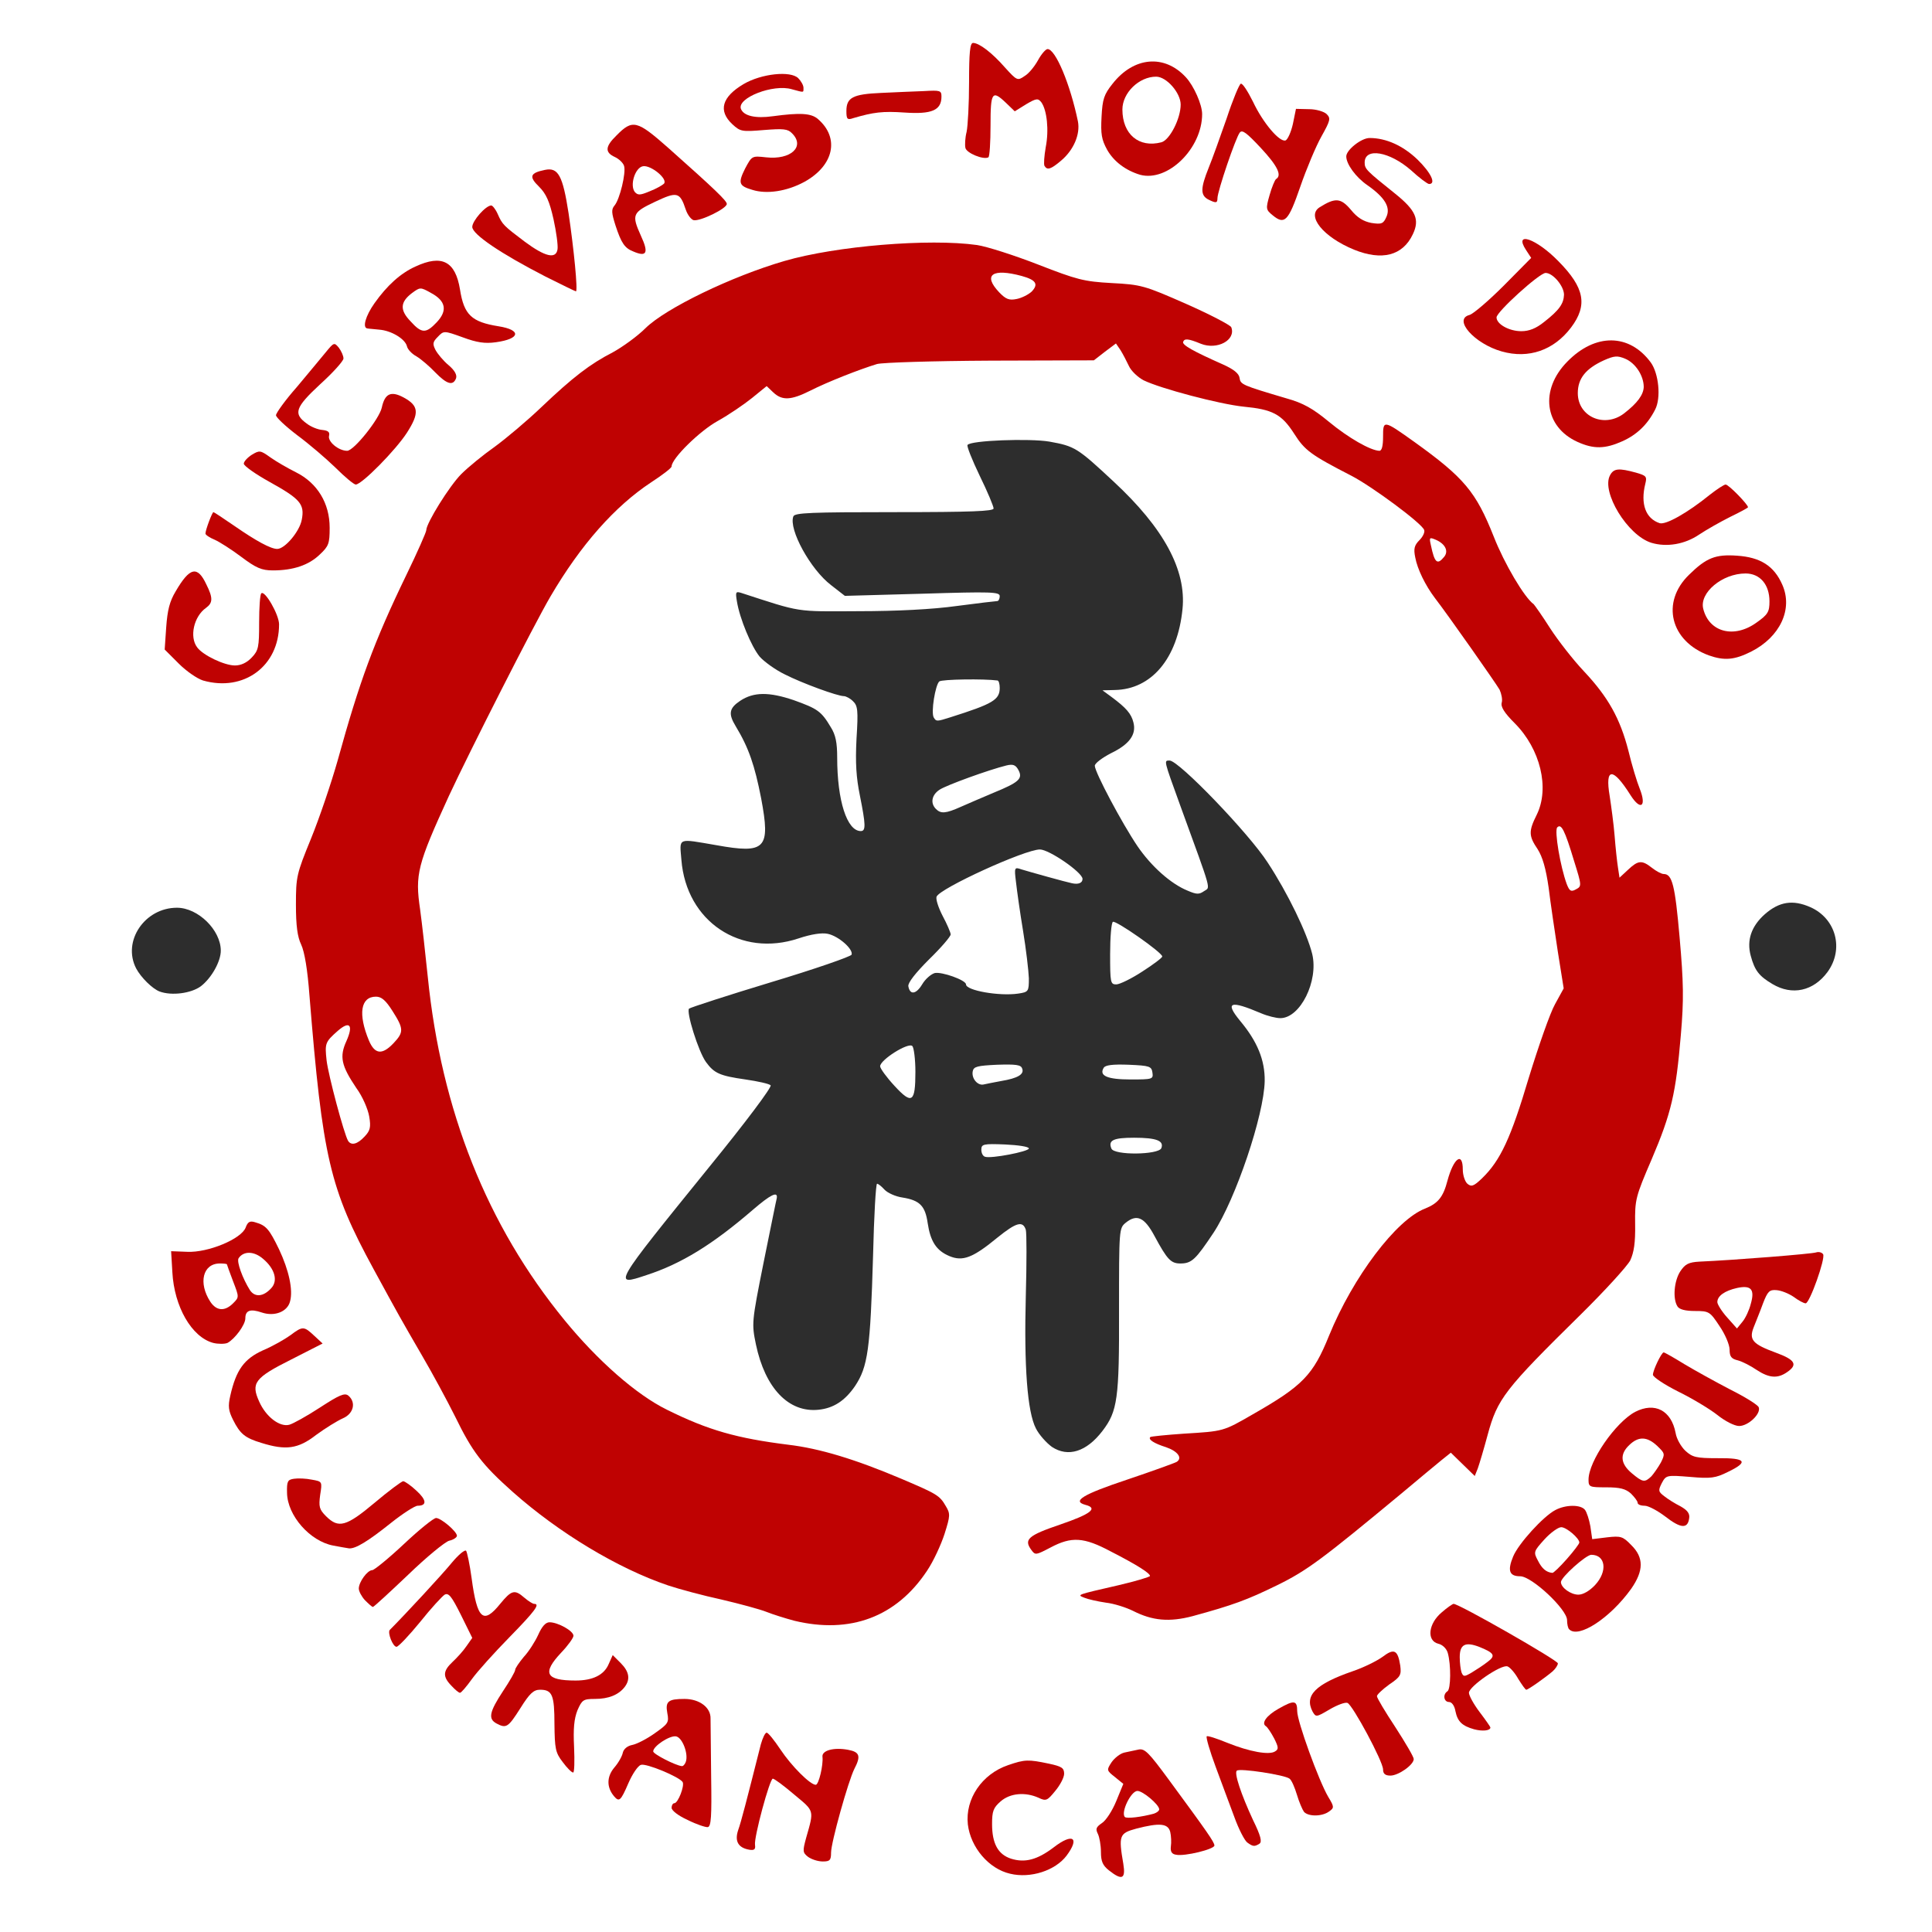 <svg xmlns="http://www.w3.org/2000/svg" viewBox="0 0 6300 6300">
    <title>Logo de Cuervas-Mons Dojo</title>
    <g fill="#bf0202" style="transform: none;">
        <g>
            <path d="M3294 6110 c-70 -16 -129 -86 -138 -161 -9 -83 46 -164 131 -193 55 -19 66 -19 133 -5 42 9 50 14 50 33 0 12 -13 37 -29 56 -26 32 -30 34 -55 22 -43 -19 -92 -15 -123 12 -24 21 -28 32 -28 74 0 63 19 99 62 113 45 14 85 4 139 -37 62 -48 86 -32 42 27 -37 49 -118 75 -184 59z"></path>
            <path d="M3616 6099 c-20 -16 -26 -29 -26 -60 0 -22 -5 -49 -10 -59 -8 -16 -6 -22 13 -35 13 -8 34 -40 47 -72 l23 -56 -27 -22 c-28 -22 -28 -23 -11 -49 10 -14 28 -28 41 -31 13 -3 34 -7 47 -10 20 -4 34 11 98 98 125 170 149 204 149 215 0 12 -97 36 -125 30 -14 -2 -19 -10 -17 -27 2 -13 1 -34 -2 -47 -7 -28 -34 -31 -111 -11 -55 15 -58 22 -42 115 8 49 -4 55 -47 21z m147 -185 c9 -3 17 -9 17 -14 0 -15 -53 -60 -71 -60 -21 0 -55 70 -41 85 6 6 55 0 95 -11z"></path>
            <path d="M2635 6055 c-18 -14 -18 -19 -6 -63 26 -91 27 -85 -39 -140 -34 -29 -65 -52 -70 -52 -10 0 -62 192 -58 216 2 14 -2 18 -17 16 -38 -6 -50 -28 -38 -64 10 -28 27 -94 74 -280 6 -21 14 -38 19 -38 5 0 25 25 45 55 36 54 97 115 115 115 10 0 25 -65 22 -91 -3 -21 37 -32 84 -23 37 7 42 20 20 62 -20 40 -76 240 -76 273 0 25 -4 29 -27 29 -16 0 -37 -7 -48 -15z"></path>
            <path d="M4067 6008 c-9 -7 -28 -44 -42 -83 -14 -38 -42 -112 -61 -164 -19 -51 -32 -96 -29 -99 2 -3 33 7 67 21 72 29 137 41 156 28 12 -7 11 -14 -3 -42 -10 -19 -22 -37 -27 -40 -16 -10 2 -35 41 -57 51 -29 61 -28 61 8 0 33 70 226 101 279 20 33 20 36 3 48 -23 17 -68 17 -82 1 -5 -7 -16 -32 -23 -56 -7 -23 -17 -47 -24 -52 -14 -12 -163 -35 -172 -26 -9 8 14 77 53 161 25 51 30 71 21 77 -16 10 -21 10 -40 -4z"></path>
            <path d="M2243 5935 c-31 -14 -53 -31 -53 -40 0 -8 4 -15 9 -15 12 0 34 -57 27 -69 -11 -17 -119 -62 -136 -56 -10 3 -28 30 -41 60 -25 58 -30 62 -47 42 -24 -29 -24 -63 1 -93 14 -16 26 -38 28 -49 3 -12 15 -22 31 -25 15 -3 48 -20 73 -38 44 -31 47 -35 41 -66 -7 -38 3 -46 56 -46 49 0 86 28 85 64 0 17 1 103 2 191 2 128 0 161 -11 163 -7 1 -37 -9 -65 -23z m-7 -189 c10 -26 -11 -81 -32 -84 -21 -3 -74 32 -74 49 0 9 73 46 93 48 4 1 10 -5 13 -13z"></path>
            <path d="M4510 5770 c0 -26 -99 -210 -116 -217 -8 -3 -34 7 -58 21 -44 26 -45 26 -56 7 -27 -52 9 -89 130 -131 36 -12 80 -34 98 -47 38 -29 50 -23 58 28 4 31 1 37 -36 62 -22 16 -40 33 -40 38 0 6 27 51 60 101 33 51 60 97 60 104 0 19 -50 54 -76 54 -17 0 -24 -6 -24 -20z"></path>
            <path d="M1835 5746 c-24 -31 -26 -44 -27 -123 0 -96 -7 -113 -47 -113 -21 0 -34 12 -64 60 -40 63 -46 67 -78 50 -28 -15 -23 -38 21 -105 22 -33 40 -64 40 -70 0 -5 13 -24 28 -42 16 -17 37 -50 47 -72 12 -27 24 -41 37 -41 27 0 78 28 78 44 0 7 -18 32 -40 55 -63 67 -51 91 47 91 56 0 93 -18 108 -54 l13 -29 26 26 c28 28 32 53 13 78 -20 26 -53 39 -97 39 -38 0 -42 3 -57 37 -11 28 -14 60 -11 120 2 46 1 83 -3 83 -5 0 -20 -15 -34 -34z"></path>
            <path d="M4807 5639 c-39 -11 -54 -25 -61 -59 -3 -18 -12 -30 -21 -30 -17 0 -21 -25 -5 -35 11 -7 12 -86 1 -125 -4 -14 -17 -27 -31 -30 -39 -10 -32 -66 11 -102 18 -16 36 -28 39 -28 18 0 340 184 340 194 0 6 -8 18 -17 26 -26 22 -80 60 -86 60 -3 0 -14 -16 -26 -35 -11 -20 -27 -38 -35 -41 -20 -8 -126 65 -126 86 0 9 16 38 35 63 19 25 35 48 35 50 0 11 -27 13 -53 6z m44 -220 c27 -20 22 -29 -28 -49 -45 -17 -63 -8 -63 34 0 19 3 41 6 50 6 14 9 14 33 0 15 -9 38 -24 52 -35z"></path>
            <path d="M1472 5497 c-29 -30 -28 -48 4 -78 14 -13 35 -36 45 -51 l19 -27 -37 -75 c-30 -60 -40 -73 -53 -66 -8 5 -45 45 -80 89 -36 44 -71 81 -77 81 -12 0 -30 -46 -22 -55 49 -49 174 -184 203 -220 21 -25 42 -43 46 -38 3 4 12 45 18 90 18 134 38 151 93 83 37 -45 47 -48 79 -20 13 11 27 20 32 20 20 0 3 23 -81 109 -49 50 -104 111 -122 136 -18 25 -35 45 -39 45 -4 0 -16 -10 -28 -23z"></path>
            <path d="M5117 5313 c-4 -3 -7 -17 -7 -30 0 -35 -115 -143 -153 -143 -35 0 -42 -18 -23 -64 17 -42 99 -132 138 -152 34 -18 82 -18 96 -1 6 7 14 32 18 54 l6 42 49 -6 c44 -5 51 -3 78 25 42 41 41 84 0 143 -69 96 -172 163 -202 132z m84 -144 c42 -45 35 -99 -12 -99 -17 0 -99 73 -99 89 0 18 32 41 57 41 15 0 36 -12 54 -31z m-92 -85 c23 -26 41 -50 41 -54 0 -14 -42 -50 -59 -50 -10 0 -35 18 -55 40 -35 39 -36 41 -21 69 13 26 27 38 47 40 3 1 25 -20 47 -45z"></path>
            <path d="M2590 5285 c-30 -8 -71 -21 -91 -29 -20 -8 -86 -26 -146 -40 -60 -13 -138 -34 -174 -46 -163 -55 -356 -171 -507 -305 -100 -89 -132 -131 -188 -246 -26 -52 -74 -141 -108 -199 -73 -126 -73 -126 -158 -282 -143 -263 -166 -362 -209 -893 -6 -82 -16 -142 -27 -165 -12 -25 -17 -61 -17 -130 0 -91 2 -100 49 -215 27 -66 66 -181 87 -255 71 -257 118 -386 224 -605 36 -74 65 -140 65 -146 0 -23 76 -145 114 -183 23 -23 72 -63 109 -89 37 -27 106 -85 152 -129 103 -98 159 -141 233 -179 31 -17 80 -52 107 -79 66 -65 281 -169 453 -219 168 -49 472 -74 628 -52 33 5 123 34 200 64 126 49 148 55 239 60 96 5 107 8 243 68 77 34 144 69 147 76 16 42 -46 75 -99 54 -41 -17 -54 -18 -58 -6 -3 10 32 30 129 73 36 16 53 30 55 44 3 22 8 24 153 67 54 15 86 33 138 76 64 53 136 94 165 95 8 0 12 -16 12 -46 0 -55 1 -55 102 17 163 117 201 163 259 309 34 87 100 199 130 220 3 3 28 38 54 79 26 40 75 103 110 140 79 84 118 154 145 259 11 46 28 102 37 124 23 58 3 73 -30 21 -58 -92 -84 -91 -68 3 5 33 13 91 16 129 3 39 8 85 11 104 l5 33 28 -26 c33 -31 45 -32 78 -6 14 11 31 20 38 20 28 0 37 36 52 207 13 148 14 202 4 318 -16 190 -31 255 -95 405 -53 123 -55 132 -54 212 1 61 -4 92 -16 118 -10 19 -82 98 -160 175 -250 246 -273 276 -305 394 -12 45 -27 95 -32 109 l-10 25 -39 -38 -39 -38 -30 24 c-16 13 -75 62 -131 109 -257 213 -307 251 -405 299 -98 48 -144 65 -276 101 -76 20 -131 15 -194 -17 -22 -11 -62 -24 -89 -27 -27 -4 -58 -11 -70 -16 -25 -10 -27 -9 112 -41 56 -13 102 -27 102 -30 0 -9 -42 -36 -128 -80 -88 -47 -128 -49 -196 -13 -48 25 -50 26 -63 8 -25 -34 -11 -47 95 -83 99 -34 124 -53 81 -64 -44 -12 -8 -34 136 -82 83 -28 155 -54 162 -58 20 -13 3 -35 -35 -48 -38 -12 -59 -25 -51 -33 2 -2 51 -7 109 -11 130 -8 128 -7 225 -63 163 -93 197 -128 249 -257 78 -191 219 -378 313 -414 42 -17 59 -37 73 -91 20 -74 50 -96 50 -36 0 18 7 39 15 46 13 11 21 8 48 -18 60 -58 94 -132 152 -327 32 -104 70 -213 86 -241 l28 -51 -19 -119 c-10 -66 -24 -159 -30 -209 -9 -63 -20 -101 -36 -126 -29 -43 -30 -58 -3 -112 43 -87 12 -215 -72 -299 -33 -33 -46 -53 -42 -67 3 -10 -1 -29 -7 -42 -12 -21 -167 -242 -211 -299 -31 -41 -57 -94 -64 -132 -6 -29 -3 -40 14 -57 11 -11 18 -26 15 -33 -8 -22 -169 -141 -236 -176 -134 -69 -153 -83 -188 -138 -41 -64 -71 -79 -165 -88 -78 -8 -271 -59 -326 -86 -19 -10 -41 -31 -48 -47 -7 -15 -19 -38 -27 -51 l-15 -22 -36 27 -36 28 -336 1 c-190 1 -351 6 -371 11 -56 17 -161 58 -218 87 -62 31 -91 33 -120 6 l-22 -21 -48 39 c-26 21 -76 55 -112 75 -58 32 -150 122 -150 148 0 5 -30 28 -67 52 -118 78 -229 203 -328 372 -54 92 -264 506 -331 650 -103 225 -111 256 -94 371 6 44 17 142 25 220 44 435 193 810 446 1119 108 132 234 243 334 292 135 67 228 93 395 114 102 12 218 47 369 111 115 49 125 54 145 89 15 25 15 31 -4 91 -11 34 -36 89 -57 120 -100 151 -251 207 -433 163z m-1401 -1579 c18 -19 21 -30 15 -65 -4 -24 -22 -66 -42 -93 -49 -73 -56 -102 -32 -154 23 -52 10 -66 -28 -33 -42 37 -43 41 -37 97 6 50 57 240 70 262 10 16 30 12 54 -14z m94 -304 c34 -36 34 -47 -3 -105 -22 -35 -36 -47 -54 -47 -50 0 -59 56 -23 143 19 45 43 48 80 9z m3850 -594 c-31 -103 -42 -123 -55 -110 -10 10 10 128 31 185 9 23 14 26 30 17 19 -10 19 -12 -6 -92z m-424 -992 c15 -18 5 -41 -25 -55 -23 -10 -24 -9 -18 17 12 58 21 65 43 38z m-1345 -865 c23 -24 15 -38 -32 -51 -96 -26 -128 -4 -74 53 22 23 33 27 57 22 16 -3 38 -14 49 -24z"></path>
            <path d="M1190 5218 c-11 -12 -20 -29 -20 -38 0 -21 28 -60 44 -60 6 0 53 -38 103 -85 50 -47 97 -85 105 -85 16 0 68 44 68 58 0 5 -11 13 -25 16 -13 3 -74 53 -134 111 -61 58 -112 105 -115 105 -3 0 -14 -10 -26 -22z"></path>
            <path d="M1087 5040 c-76 -14 -150 -98 -151 -172 -1 -38 2 -43 23 -46 13 -2 39 -1 58 3 34 6 34 6 27 50 -5 38 -3 47 19 69 41 41 66 34 159 -44 45 -38 88 -70 93 -70 6 1 25 14 43 31 33 30 35 49 4 49 -9 0 -48 25 -87 56 -75 60 -116 85 -137 83 -7 -1 -30 -5 -51 -9z"></path>
            <path d="M5430 4945 c-25 -19 -55 -35 -67 -35 -13 0 -23 -4 -23 -10 0 -5 -10 -18 -22 -30 -17 -15 -35 -20 -80 -20 -55 0 -58 -1 -58 -25 0 -60 88 -187 152 -221 64 -33 118 -5 132 69 3 19 18 45 32 58 23 21 35 24 105 24 93 -1 102 12 33 45 -40 20 -56 22 -123 16 -76 -6 -78 -6 -92 20 -12 24 -12 28 8 43 11 9 35 24 53 33 23 13 31 24 28 40 -5 34 -28 32 -78 -7z m-45 -131 c8 -9 22 -29 31 -45 14 -28 13 -30 -12 -54 -33 -31 -61 -32 -91 -3 -32 30 -29 61 8 92 36 30 42 31 64 10z"></path>
            <path d="M852 4705 c-53 -16 -69 -29 -92 -75 -15 -30 -17 -44 -9 -79 19 -84 45 -120 107 -148 31 -13 71 -36 89 -49 40 -30 44 -30 78 2 l27 25 -102 52 c-120 60 -132 77 -105 137 22 50 67 84 98 76 12 -3 57 -28 100 -56 63 -41 81 -49 93 -39 26 22 17 59 -18 74 -18 8 -57 32 -87 54 -59 46 -99 51 -179 26z"></path>
            <path d="M5600 4614 c-24 -19 -82 -54 -127 -76 -46 -23 -83 -48 -83 -55 0 -15 28 -73 35 -73 3 0 33 17 67 38 35 21 102 58 150 83 48 24 90 50 93 58 8 21 -34 61 -64 61 -15 0 -46 -16 -71 -36z"></path>
            <path d="M5728 4467 c-19 -13 -46 -27 -61 -31 -21 -5 -27 -12 -27 -35 0 -16 -15 -51 -33 -77 -31 -47 -34 -49 -80 -49 -31 0 -51 -5 -57 -15 -16 -25 -11 -83 9 -114 16 -24 27 -30 63 -32 114 -5 365 -25 380 -30 9 -3 19 0 23 6 8 14 -44 160 -57 160 -6 0 -23 -9 -39 -21 -16 -11 -41 -21 -56 -22 -23 -2 -29 4 -44 43 -9 25 -23 59 -30 77 -17 42 -4 56 72 84 63 23 72 39 37 63 -31 22 -59 20 -100 -7z m-19 -215 c14 -48 1 -62 -45 -52 -40 9 -64 26 -64 46 0 7 14 30 32 50 l32 36 18 -22 c10 -12 22 -38 27 -58z"></path>
            <path d="M695 4379 c-70 -19 -127 -118 -133 -231 l-4 -68 53 2 c68 3 176 -42 190 -79 7 -19 14 -23 32 -17 35 10 45 22 77 88 32 68 46 132 36 169 -8 34 -50 51 -92 37 -38 -13 -54 -7 -54 19 0 21 -34 67 -58 80 -9 4 -31 4 -47 0z m65 -129 c20 -20 20 -20 0 -72 -11 -29 -20 -54 -20 -55 0 -2 -11 -3 -23 -3 -56 0 -71 64 -31 125 20 30 47 32 74 5z m125 -50 c22 -24 11 -63 -27 -95 -30 -26 -64 -26 -80 -2 -7 11 13 66 37 104 16 24 44 22 70 -7z"></path>
            <path d="M662 2219 c-19 -6 -54 -30 -79 -55 l-46 -46 5 -73 c4 -55 11 -84 31 -117 46 -79 71 -84 100 -22 22 44 21 60 -1 76 -40 28 -55 95 -29 129 19 26 89 59 123 59 20 0 39 -9 55 -26 22 -23 24 -34 24 -114 0 -49 3 -92 7 -95 11 -12 58 69 58 101 0 136 -115 221 -248 183z"></path>
            <path d="M5572 2137 c-125 -46 -157 -173 -64 -263 56 -55 86 -67 156 -62 76 5 121 33 148 95 35 79 -7 170 -102 218 -54 27 -87 30 -138 12z m156 -107 c37 -26 42 -35 42 -69 0 -55 -31 -91 -78 -91 -76 0 -151 63 -138 115 19 77 101 98 174 45z"></path>
            <path d="M787 1816 c-32 -24 -71 -49 -87 -56 -17 -7 -30 -16 -30 -20 0 -12 22 -70 26 -70 2 0 32 20 67 44 72 50 120 76 141 76 25 0 73 -57 80 -95 10 -51 -5 -68 -104 -123 -47 -26 -85 -53 -85 -60 0 -7 12 -20 26 -29 25 -15 28 -15 60 8 18 13 56 35 84 49 70 35 110 101 110 181 0 51 -3 60 -32 87 -36 35 -87 52 -153 52 -37 0 -55 -8 -103 -44z"></path>
            <path d="M5385 1770 c-78 -24 -164 -166 -135 -220 12 -23 29 -24 84 -9 35 10 37 13 31 37 -16 65 1 113 47 128 20 6 90 -33 164 -93 23 -18 46 -33 51 -33 10 0 73 65 73 74 0 2 -26 16 -57 31 -32 16 -78 42 -102 58 -47 32 -106 42 -156 27z"></path>
            <path d="M1094 1525 c-31 -30 -87 -78 -125 -106 -38 -29 -69 -58 -69 -65 0 -7 30 -49 68 -92 37 -44 79 -95 94 -113 27 -33 28 -33 43 -15 8 11 15 26 15 35 0 8 -34 46 -76 84 -82 76 -88 96 -44 128 14 11 37 20 51 21 19 2 25 7 22 19 -5 19 31 49 59 49 22 0 105 -104 113 -141 10 -46 30 -55 71 -33 50 27 52 51 11 115 -36 56 -147 169 -167 169 -6 0 -36 -25 -66 -55z"></path>
            <path d="M5144 1441 c-108 -49 -124 -170 -33 -262 91 -93 202 -92 272 3 26 36 34 116 14 154 -25 49 -60 82 -107 103 -56 25 -93 26 -146 2z m152 -93 c44 -34 63 -61 64 -86 0 -37 -27 -78 -60 -92 -26 -11 -36 -10 -70 5 -59 27 -85 59 -85 107 0 77 87 115 151 66z"></path>
            <path d="M1419 1214 c-18 -19 -46 -43 -61 -52 -15 -8 -29 -23 -31 -33 -6 -24 -51 -51 -90 -54 -17 -2 -35 -3 -39 -4 -17 -2 -6 -41 23 -82 41 -58 85 -98 134 -120 86 -40 130 -17 145 75 13 83 38 106 126 120 75 12 71 41 -9 52 -36 5 -62 1 -108 -16 -61 -22 -62 -22 -81 -2 -17 17 -18 23 -8 43 7 13 26 36 43 50 20 17 28 32 24 43 -10 25 -30 19 -68 -20z m5 -163 c36 -38 30 -70 -19 -96 -34 -19 -35 -19 -62 1 -38 29 -40 55 -4 92 36 40 50 40 85 3z"></path>
            <path d="M4897 1146 c-89 -25 -160 -105 -105 -119 13 -4 63 -47 112 -96 l89 -90 -17 -26 c-41 -63 34 -37 106 37 85 86 96 143 41 216 -56 74 -138 103 -226 78z m138 -96 c50 -39 64 -60 65 -89 0 -28 -36 -71 -60 -71 -20 0 -160 127 -160 145 0 22 41 45 81 45 25 0 48 -9 74 -30z"></path>
            <path d="M1779 902 c-146 -75 -239 -138 -239 -162 0 -20 44 -70 62 -70 4 0 14 12 21 28 15 34 19 38 88 90 66 49 102 58 107 25 2 -13 -4 -57 -13 -98 -13 -58 -24 -83 -47 -106 -34 -33 -30 -45 19 -55 43 -9 58 18 77 141 17 114 31 255 24 255 -2 0 -47 -22 -99 -48z"></path>
            <path d="M4415 814 c-100 -41 -156 -110 -112 -138 51 -32 69 -31 102 8 21 26 41 38 67 43 33 5 39 3 49 -20 14 -31 -5 -63 -62 -103 -38 -26 -69 -69 -69 -94 0 -21 49 -60 76 -60 54 0 109 25 156 70 44 43 62 80 38 80 -5 0 -32 -20 -59 -45 -70 -61 -151 -75 -151 -25 0 21 5 26 100 102 67 54 80 84 57 132 -33 70 -101 87 -192 50z"></path>
            <path d="M2065 820 c-28 -11 -39 -27 -58 -85 -13 -41 -14 -52 -3 -65 17 -20 38 -107 31 -129 -3 -10 -17 -23 -30 -29 -33 -15 -32 -34 5 -70 53 -54 67 -50 170 41 153 136 190 172 190 182 0 15 -86 57 -108 53 -8 -2 -20 -17 -26 -35 -19 -57 -28 -59 -100 -25 -74 35 -77 42 -46 111 26 56 19 70 -25 51z m100 -221 c14 -15 -42 -61 -68 -57 -26 4 -44 62 -27 84 10 11 17 11 48 -2 21 -8 42 -20 47 -25z"></path>
            <path d="M4150 702 c-22 -18 -23 -21 -10 -66 7 -25 17 -49 21 -52 20 -12 5 -43 -50 -102 -45 -48 -60 -60 -68 -50 -13 15 -73 192 -73 214 0 17 -5 17 -31 4 -25 -14 -24 -37 2 -102 12 -29 38 -102 59 -162 20 -61 41 -111 46 -113 6 -2 23 25 40 59 32 68 86 132 106 126 7 -3 18 -27 24 -54 l10 -49 43 1 c23 0 49 8 57 16 14 14 12 21 -17 73 -18 32 -49 106 -69 164 -39 113 -51 125 -90 93z"></path>
            <path d="M2453 619 c-44 -13 -47 -22 -23 -70 22 -41 22 -41 68 -36 81 9 128 -35 85 -78 -14 -15 -29 -16 -92 -11 -72 6 -77 5 -103 -19 -47 -44 -34 -89 37 -131 58 -34 153 -44 178 -19 9 9 17 23 17 31 0 17 3 16 -38 5 -60 -18 -179 28 -166 64 9 23 47 32 104 24 89 -12 125 -10 147 9 72 62 52 152 -44 205 -57 31 -123 41 -170 26z"></path>
            <path d="M3718 570 c-47 -14 -86 -43 -108 -82 -18 -33 -21 -51 -18 -107 3 -58 8 -73 36 -108 69 -88 169 -97 239 -21 26 28 53 89 53 120 0 112 -112 222 -202 198z m69 -106 c27 -7 63 -77 63 -123 0 -38 -46 -91 -80 -91 -56 0 -110 53 -110 107 0 81 54 126 127 107z"></path>
            <path d="M3406 541 c-3 -5 -1 -32 4 -61 11 -56 4 -120 -14 -146 -11 -14 -16 -14 -50 6 l-37 23 -28 -27 c-46 -44 -51 -36 -51 73 0 55 -3 102 -7 104 -16 9 -72 -14 -75 -31 -2 -9 -1 -33 4 -52 4 -19 8 -92 8 -162 0 -96 3 -128 13 -128 20 0 62 32 104 80 39 43 41 44 64 28 14 -8 33 -32 44 -52 11 -20 25 -36 31 -36 26 0 74 115 99 236 8 42 -14 93 -54 127 -34 29 -46 33 -55 18z"></path>
            <path d="M2760 362 c0 -44 21 -55 113 -59 45 -2 108 -5 140 -6 53 -3 57 -2 57 18 0 45 -32 58 -120 52 -72 -5 -102 -1 -167 18 -20 7 -23 4 -23 -23z"></path>
        </g>
    </g>
    <g fill="#2d2d2d" style="transform: none;">
        <path d="M3430 4718 c-18 -13 -42 -40 -52 -60 -28 -54 -39 -202 -33 -431 3 -109 3 -207 0 -217 -10 -30 -31 -24 -93 26 -80 66 -113 78 -156 60 -43 -18 -62 -48 -71 -108 -8 -56 -26 -74 -82 -83 -22 -3 -49 -15 -59 -26 -9 -10 -20 -19 -24 -19 -4 0 -10 105 -13 233 -9 308 -17 364 -59 427 -33 48 -70 72 -119 77 -97 10 -174 -70 -204 -213 -14 -68 -14 -72 25 -267 22 -108 41 -203 43 -210 4 -24 -21 -11 -78 38 -131 113 -233 176 -347 213 -111 37 -111 37 205 -353 119 -146 205 -261 200 -266 -5 -5 -41 -13 -82 -19 -84 -12 -102 -20 -129 -57 -25 -35 -65 -164 -55 -174 5 -4 125 -43 267 -86 143 -43 261 -84 263 -90 6 -18 -43 -61 -78 -68 -19 -4 -53 1 -95 15 -189 63 -366 -55 -382 -256 -6 -74 -15 -70 114 -48 161 29 177 12 146 -153 -21 -107 -40 -164 -83 -235 -25 -41 -21 -59 15 -83 44 -29 94 -29 174 -2 78 28 90 36 121 88 16 25 21 51 21 99 0 141 32 240 77 240 17 0 16 -21 -3 -116 -12 -59 -15 -106 -11 -185 6 -94 4 -108 -12 -123 -9 -9 -23 -16 -29 -16 -21 0 -136 -42 -193 -71 -31 -15 -68 -42 -82 -58 -27 -33 -65 -124 -74 -180 -5 -30 -4 -33 13 -28 200 65 175 61 384 60 122 0 242 -6 320 -17 68 -9 128 -16 132 -16 4 0 8 -7 8 -16 0 -14 -26 -15 -252 -8 l-253 7 -45 -35 c-67 -51 -139 -182 -123 -224 4 -12 58 -14 329 -14 253 0 324 -3 324 -12 0 -7 -20 -55 -45 -106 -25 -52 -43 -97 -40 -101 9 -15 203 -22 267 -11 83 15 91 20 209 130 164 152 238 289 225 416 -16 161 -101 262 -221 264 l-40 1 30 22 c47 35 64 54 71 83 10 39 -13 71 -73 100 -29 15 -53 33 -53 41 0 21 89 188 139 262 45 66 109 123 163 145 30 13 38 13 54 2 21 -15 29 13 -78 -281 -54 -149 -53 -145 -34 -145 30 0 259 238 320 333 65 99 128 229 145 298 21 88 -39 209 -104 209 -14 0 -42 -7 -63 -16 -101 -43 -119 -37 -68 25 56 67 81 128 80 196 -2 111 -95 386 -167 495 -58 87 -71 100 -108 100 -31 0 -43 -13 -84 -89 -33 -62 -58 -73 -94 -44 -22 18 -22 21 -22 285 1 289 -5 330 -54 394 -52 68 -112 87 -165 52z m-75 -973 c0 -6 -35 -11 -77 -13 -72 -3 -78 -1 -78 17 0 11 5 21 12 23 19 7 143 -17 143 -27z m432 -1 c9 -24 -15 -34 -89 -34 -67 0 -85 8 -74 35 8 23 154 21 163 -1z m-802 -249 c0 -41 -5 -79 -10 -84 -13 -13 -105 45 -105 66 0 7 21 36 47 64 57 62 68 54 68 -46z m280 30 c54 -9 76 -22 68 -41 -4 -12 -21 -14 -82 -12 -64 3 -76 6 -79 21 -5 24 17 49 37 43 9 -2 34 -7 56 -11z m493 -27 c-3 -21 -9 -23 -77 -26 -52 -2 -77 1 -82 10 -16 26 12 38 88 38 71 0 74 -1 71 -22z m-403 -308 c-1 -25 -9 -94 -19 -155 -10 -60 -20 -132 -23 -159 -6 -48 -5 -49 18 -41 26 8 148 42 164 45 22 5 35 -1 35 -14 0 -21 -109 -96 -139 -96 -49 0 -327 127 -337 154 -3 8 6 36 20 63 14 26 26 54 26 60 0 7 -32 44 -71 82 -44 44 -69 76 -67 87 5 29 25 27 45 -6 10 -17 28 -33 41 -37 23 -5 102 23 102 37 0 20 109 39 170 30 34 -5 35 -7 35 -50z m370 -22 c36 -23 65 -45 65 -49 0 -13 -152 -119 -161 -113 -5 3 -9 50 -9 105 0 93 1 99 20 99 11 0 50 -19 85 -42z m-592 -537 c23 -10 71 -31 107 -46 83 -34 96 -46 81 -74 -9 -17 -18 -20 -39 -15 -57 14 -195 64 -218 79 -26 17 -31 44 -12 63 16 16 32 15 81 -7z m-34 -292 c139 -44 161 -57 161 -96 0 -12 -3 -23 -7 -24 -45 -6 -181 -4 -190 3 -13 11 -28 102 -18 118 8 13 10 13 54 -1z"></path>
        <path d="M5780 3209 c-44 -26 -58 -44 -71 -92 -14 -51 2 -97 46 -136 47 -41 91 -48 148 -23 84 37 111 137 56 212 -46 62 -115 77 -179 39z"></path>
        <path d="M520 3233 c-23 -9 -60 -45 -76 -75 -46 -89 28 -198 133 -198 69 0 143 73 143 140 0 35 -30 89 -65 116 -31 23 -95 32 -135 17z"></path>
    </g>
</svg>